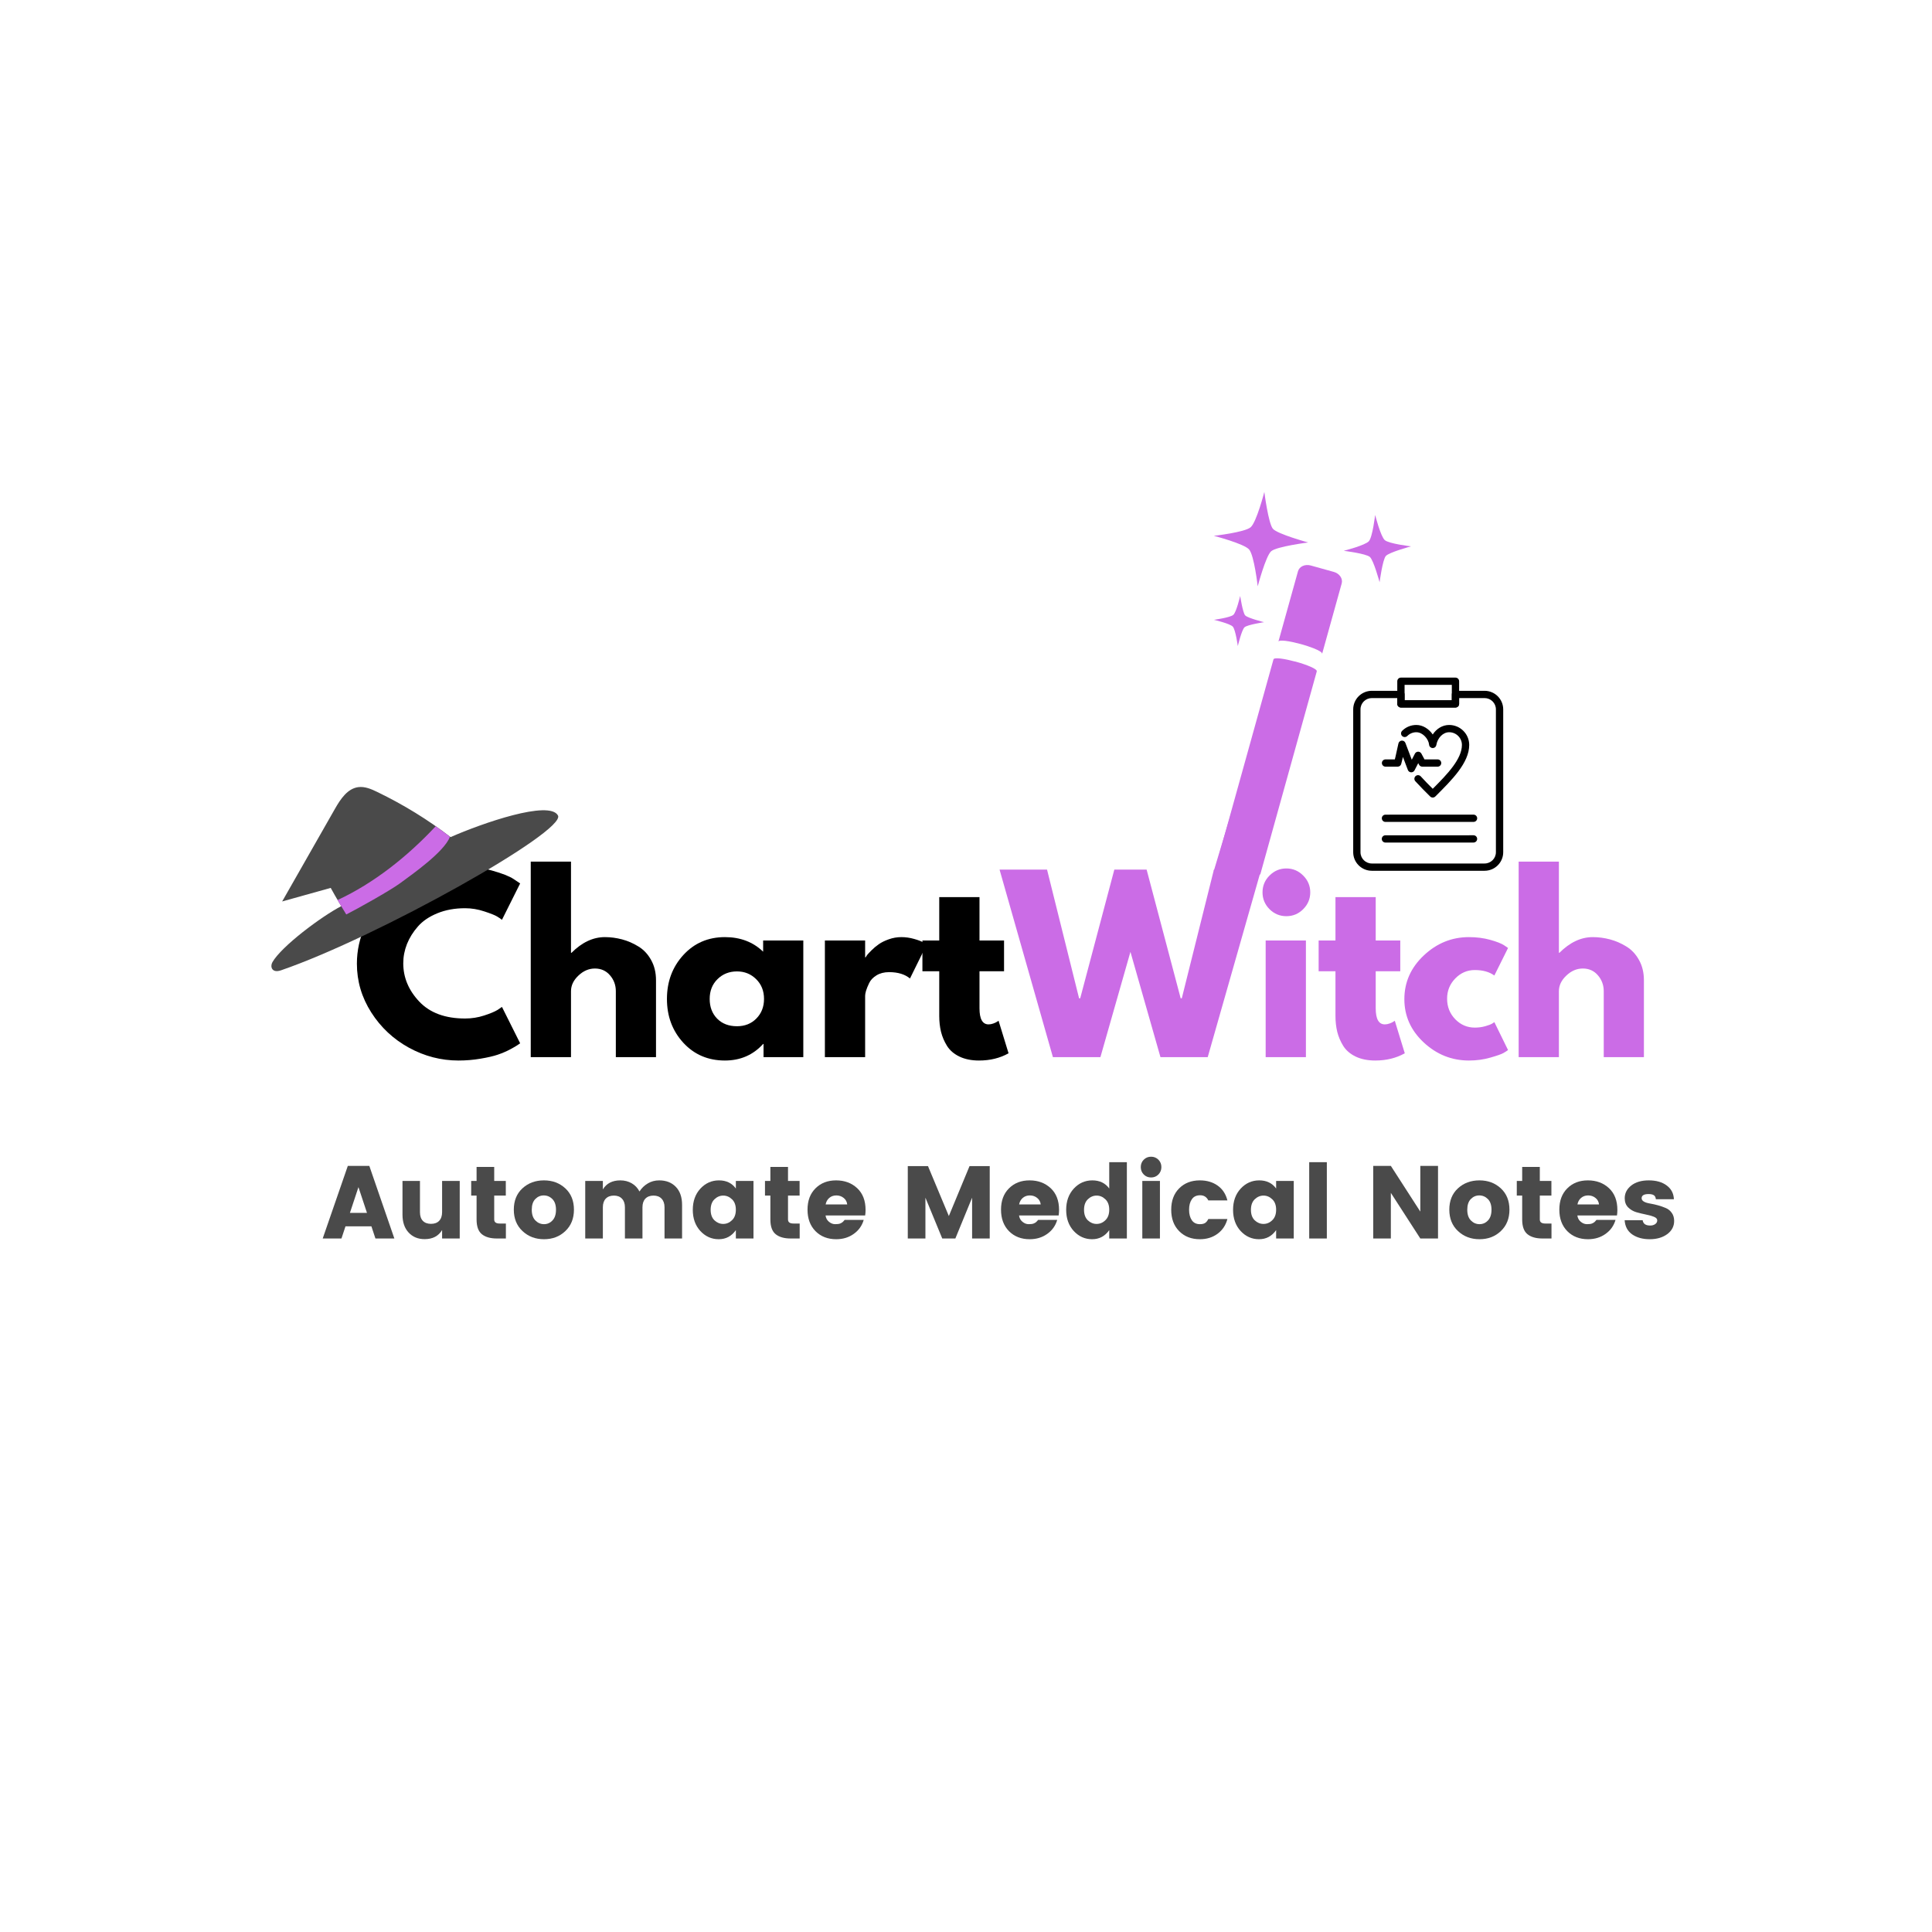 <svg xmlns="http://www.w3.org/2000/svg" xmlns:xlink="http://www.w3.org/1999/xlink" width="500" zoomAndPan="magnify" viewBox="0 0 375 375" height="500" preserveAspectRatio="xMidYMid meet" version="1.0"><defs><g/><clipPath id="37e2fbe406"><path d="M 248 109 L 261 109 L 261 127 L 248 127 Z M 248 109 " clip-rule="nonzero"/></clipPath><clipPath id="7b3e903350"><path d="M 207.766 116.664 L 262.621 85.688 L 294.336 141.852 L 239.48 172.828 Z M 207.766 116.664 " clip-rule="nonzero"/></clipPath><clipPath id="79ab252341"><path d="M 262.438 85.793 L 207.582 116.77 L 239.297 172.934 L 294.152 141.953 Z M 262.438 85.793 " clip-rule="nonzero"/></clipPath><clipPath id="554eaf6ac1"><path d="M 236 127 L 256 127 L 256 170 L 236 170 Z M 236 127 " clip-rule="nonzero"/></clipPath><clipPath id="820bbb28b5"><path d="M 207.766 116.664 L 262.621 85.688 L 294.336 141.852 L 239.48 172.828 Z M 207.766 116.664 " clip-rule="nonzero"/></clipPath><clipPath id="37f21feffe"><path d="M 262.438 85.793 L 207.582 116.77 L 239.297 172.934 L 294.152 141.953 Z M 262.438 85.793 " clip-rule="nonzero"/></clipPath><clipPath id="5ba8b7dc45"><path d="M 260 99 L 274 99 L 274 114 L 260 114 Z M 260 99 " clip-rule="nonzero"/></clipPath><clipPath id="13ccd5894e"><path d="M 207.766 116.664 L 262.621 85.688 L 294.336 141.852 L 239.48 172.828 Z M 207.766 116.664 " clip-rule="nonzero"/></clipPath><clipPath id="f037300493"><path d="M 262.438 85.793 L 207.582 116.77 L 239.297 172.934 L 294.152 141.953 Z M 262.438 85.793 " clip-rule="nonzero"/></clipPath><clipPath id="874af829de"><path d="M 235 95 L 254 95 L 254 114 L 235 114 Z M 235 95 " clip-rule="nonzero"/></clipPath><clipPath id="52ef1d6929"><path d="M 207.766 116.664 L 262.621 85.688 L 294.336 141.852 L 239.48 172.828 Z M 207.766 116.664 " clip-rule="nonzero"/></clipPath><clipPath id="d339936ca3"><path d="M 262.438 85.793 L 207.582 116.77 L 239.297 172.934 L 294.152 141.953 Z M 262.438 85.793 " clip-rule="nonzero"/></clipPath><clipPath id="8fc00291b3"><path d="M 235 115 L 246 115 L 246 126 L 235 126 Z M 235 115 " clip-rule="nonzero"/></clipPath><clipPath id="aa541b6c87"><path d="M 207.766 116.664 L 262.621 85.688 L 294.336 141.852 L 239.48 172.828 Z M 207.766 116.664 " clip-rule="nonzero"/></clipPath><clipPath id="d84c518552"><path d="M 262.438 85.793 L 207.582 116.77 L 239.297 172.934 L 294.152 141.953 Z M 262.438 85.793 " clip-rule="nonzero"/></clipPath><clipPath id="93386b5e17"><path d="M 271 131.52 L 284 131.52 L 284 138 L 271 138 Z M 271 131.52 " clip-rule="nonzero"/></clipPath><clipPath id="47211dcca0"><path d="M 262.59 134 L 291.84 134 L 291.84 169.02 L 262.59 169.02 Z M 262.59 134 " clip-rule="nonzero"/></clipPath><clipPath id="613e900505"><path d="M 52.383 152.566 L 109 152.566 L 109 189 L 52.383 189 Z M 52.383 152.566 " clip-rule="nonzero"/></clipPath><clipPath id="6a2bbbe9b0"><path d="M 235 156 L 243 156 L 243 172 L 235 172 Z M 235 156 " clip-rule="nonzero"/></clipPath><clipPath id="8c666aa908"><path d="M 239.27 156.84 L 246.449 159.004 L 242.77 171.215 L 235.59 169.047 Z M 239.27 156.84 " clip-rule="nonzero"/></clipPath><clipPath id="6822bd279b"><path d="M 239.27 156.84 L 246.449 159.004 L 242.77 171.215 L 235.59 169.047 Z M 239.27 156.84 " clip-rule="nonzero"/></clipPath></defs><g clip-path="url(#37e2fbe406)"><g clip-path="url(#7b3e903350)"><g clip-path="url(#79ab252341)"><path fill="#cb6ce6" d="M 252.57 125.039 C 252.508 125.023 252.445 125.004 252.379 124.988 C 250.32 124.43 248.262 124.105 248.133 124.555 L 251.938 110.887 C 252.195 109.957 253.301 109.453 254.402 109.758 L 258.895 111.008 C 259.996 111.316 260.684 112.316 260.422 113.246 L 256.621 126.914 C 256.691 126.633 255.965 126.223 254.914 125.809 C 254.23 125.539 253.406 125.273 252.57 125.039 Z M 252.57 125.039 " fill-opacity="1" fill-rule="nonzero"/></g></g></g><g clip-path="url(#554eaf6ac1)"><g clip-path="url(#820bbb28b5)"><g clip-path="url(#37f21feffe)"><path fill="#cb6ce6" d="M 247.18 127.988 C 247.305 127.543 249.309 127.852 251.34 128.398 L 251.344 128.383 L 251.535 128.438 C 253.652 129.027 255.703 129.844 255.586 130.312 L 244.617 169.738 C 243.211 169.512 241.824 169.188 240.461 168.773 L 240.457 168.785 C 240.457 168.785 237.609 167.797 236.281 167.168 Z M 247.18 127.988 " fill-opacity="1" fill-rule="nonzero"/></g></g></g><g clip-path="url(#5ba8b7dc45)"><g clip-path="url(#13ccd5894e)"><g clip-path="url(#f037300493)"><path fill="#cb6ce6" d="M 260.816 106.91 C 260.816 106.91 264.996 105.852 265.703 105.043 C 266.414 104.23 266.914 99.949 266.914 99.949 C 266.914 99.949 267.977 104.129 268.785 104.836 C 269.598 105.547 273.879 106.047 273.879 106.047 C 273.879 106.047 269.625 107.191 268.988 107.918 C 268.355 108.645 267.777 113.012 267.777 113.012 C 267.777 113.012 266.633 108.758 265.887 108.102 C 265.133 107.445 260.816 106.91 260.816 106.91 Z M 260.816 106.91 " fill-opacity="1" fill-rule="nonzero"/></g></g></g><g clip-path="url(#874af829de)"><g clip-path="url(#52ef1d6929)"><g clip-path="url(#d339936ca3)"><path fill="#cb6ce6" d="M 246.738 106.992 C 245.68 107.906 244.121 113.805 244.121 113.805 C 244.121 113.805 243.441 107.797 242.453 106.656 C 241.461 105.516 235.609 104.004 235.609 104.004 C 235.609 104.004 241.613 103.328 242.754 102.336 C 243.895 101.348 245.406 95.492 245.406 95.492 C 245.406 95.492 246.188 101.621 247.074 102.641 C 247.961 103.664 253.918 105.293 253.918 105.293 C 253.918 105.293 247.793 106.074 246.738 106.992 Z M 246.738 106.992 " fill-opacity="1" fill-rule="nonzero"/></g></g></g><g clip-path="url(#8fc00291b3)"><g clip-path="url(#aa541b6c87)"><g clip-path="url(#d84c518552)"><path fill="#cb6ce6" d="M 245.352 120.766 C 245.352 120.766 242.109 121.254 241.562 121.754 C 241.012 122.25 240.258 125.398 240.258 125.398 C 240.258 125.398 239.824 122.219 239.285 121.629 C 238.746 121.035 235.625 120.305 235.625 120.305 C 235.625 120.305 238.801 119.875 239.395 119.336 C 239.988 118.797 240.719 115.672 240.719 115.672 C 240.719 115.672 241.207 118.914 241.688 119.445 C 242.172 119.973 245.352 120.766 245.352 120.766 Z M 245.352 120.766 " fill-opacity="1" fill-rule="nonzero"/></g></g></g><path fill="#000000" d="M 273.93 149.906 C 273.914 149.906 273.902 149.906 273.887 149.906 C 273.609 149.891 273.363 149.715 273.266 149.453 L 272.305 146.922 L 272.25 147.176 C 272.25 147.184 272.246 147.188 272.246 147.195 L 271.977 148.273 C 271.898 148.586 271.617 148.809 271.289 148.809 L 268.934 148.809 C 268.543 148.809 268.223 148.496 268.223 148.105 C 268.223 147.715 268.539 147.402 268.93 147.398 L 270.734 147.398 L 270.867 146.863 L 271.434 144.305 C 271.504 144 271.762 143.777 272.074 143.754 C 272.391 143.73 272.68 143.914 272.789 144.207 L 274.027 147.465 L 274.633 146.285 C 274.754 146.051 274.996 145.906 275.258 145.902 C 275.262 145.902 275.262 145.902 275.266 145.902 C 275.527 145.902 275.766 146.047 275.891 146.277 L 276.492 147.398 L 279.039 147.398 C 279.43 147.398 279.746 147.715 279.746 148.105 C 279.746 148.496 279.43 148.809 279.039 148.809 L 276.066 148.809 C 275.805 148.809 275.566 148.664 275.441 148.434 L 275.277 148.129 L 274.559 149.523 C 274.438 149.762 274.191 149.906 273.93 149.906 Z M 273.93 149.906 " fill-opacity="1" fill-rule="nonzero"/><path fill="#000000" d="M 278.094 154.805 C 277.91 154.805 277.73 154.734 277.594 154.598 C 276.676 153.688 275.641 152.656 274.715 151.637 C 274.453 151.348 274.473 150.902 274.766 150.641 C 275.055 150.379 275.5 150.402 275.766 150.691 C 276.504 151.504 277.324 152.336 278.094 153.102 C 280.957 150.246 283.758 147.312 283.758 144.59 C 283.758 143.23 282.645 142.125 281.281 142.125 C 280.105 142.125 279.035 143.195 278.789 144.609 C 278.73 144.961 278.418 145.211 278.062 145.195 C 277.707 145.18 277.418 144.906 277.387 144.551 C 277.289 143.453 276.164 142.125 274.906 142.125 C 274.246 142.125 273.621 142.387 273.152 142.855 C 272.875 143.129 272.426 143.133 272.148 142.855 C 271.871 142.582 271.871 142.137 272.148 141.859 C 272.883 141.121 273.863 140.715 274.906 140.715 C 276.215 140.715 277.383 141.523 278.094 142.562 C 278.82 141.434 279.992 140.715 281.277 140.715 C 283.426 140.715 285.172 142.453 285.172 144.59 C 285.172 148.055 281.828 151.379 278.594 154.598 C 278.457 154.734 278.273 154.805 278.094 154.805 Z M 278.094 154.805 " fill-opacity="1" fill-rule="nonzero"/><g clip-path="url(#93386b5e17)"><path fill="#000000" d="M 282.508 137.328 L 271.918 137.328 C 271.527 137.328 271.211 137.012 271.211 136.621 L 271.211 132.23 C 271.211 131.84 271.527 131.523 271.918 131.523 L 282.508 131.523 C 282.898 131.523 283.215 131.84 283.215 132.23 L 283.215 136.621 C 283.215 137.012 282.898 137.328 282.508 137.328 Z M 272.629 135.918 L 281.797 135.918 L 281.797 132.934 L 272.629 132.934 Z M 272.629 135.918 " fill-opacity="1" fill-rule="nonzero"/></g><g clip-path="url(#47211dcca0)"><path fill="#000000" d="M 288.156 169.016 L 266.273 169.016 C 264.277 169.016 262.656 167.402 262.656 165.418 L 262.656 137.688 C 262.656 135.699 264.277 134.086 266.273 134.086 L 271.918 134.086 C 272.309 134.086 272.629 134.402 272.629 134.789 L 272.629 135.918 L 281.797 135.918 L 281.797 134.789 C 281.797 134.402 282.113 134.086 282.508 134.086 L 288.156 134.086 C 290.148 134.086 291.773 135.699 291.773 137.688 L 291.773 165.418 C 291.773 167.402 290.148 169.016 288.156 169.016 Z M 266.273 135.496 C 265.059 135.496 264.07 136.477 264.07 137.688 L 264.07 165.418 C 264.07 166.625 265.059 167.605 266.273 167.605 L 288.156 167.605 C 289.367 167.605 290.355 166.625 290.355 165.418 L 290.355 137.688 C 290.355 136.477 289.367 135.496 288.156 135.496 L 283.215 135.496 L 283.215 136.621 C 283.215 137.012 282.898 137.328 282.508 137.328 L 271.918 137.328 C 271.527 137.328 271.211 137.012 271.211 136.621 L 271.211 135.496 Z M 266.273 135.496 " fill-opacity="1" fill-rule="nonzero"/></g><path fill="#000000" d="M 268.918 159.535 C 268.527 159.535 268.211 159.219 268.211 158.828 C 268.211 158.441 268.527 158.125 268.918 158.125 L 286.012 158.121 C 286.402 158.121 286.719 158.438 286.719 158.828 C 286.719 159.215 286.402 159.531 286.012 159.531 Z M 268.918 159.535 " fill-opacity="1" fill-rule="nonzero"/><path fill="#000000" d="M 268.914 163.539 C 268.523 163.539 268.203 163.223 268.203 162.836 C 268.203 162.445 268.52 162.129 268.914 162.129 L 286.008 162.125 C 286.398 162.125 286.715 162.441 286.715 162.828 C 286.715 163.219 286.398 163.535 286.008 163.535 Z M 268.914 163.539 " fill-opacity="1" fill-rule="nonzero"/><g fill="#000000" fill-opacity="1"><g transform="translate(68.257, 205.191)"><g><path d="M 22.016 -7.5 C 23.285 -7.5 24.516 -7.691 25.703 -8.078 C 26.891 -8.461 27.766 -8.828 28.328 -9.172 L 29.172 -9.75 L 32.703 -2.688 C 32.578 -2.602 32.41 -2.488 32.203 -2.344 C 32.004 -2.195 31.531 -1.922 30.781 -1.516 C 30.031 -1.117 29.227 -0.773 28.375 -0.484 C 27.52 -0.191 26.398 0.066 25.016 0.297 C 23.629 0.535 22.203 0.656 20.734 0.656 C 17.359 0.656 14.156 -0.172 11.125 -1.828 C 8.094 -3.492 5.648 -5.781 3.797 -8.688 C 1.941 -11.602 1.016 -14.754 1.016 -18.141 C 1.016 -20.691 1.555 -23.145 2.641 -25.5 C 3.734 -27.852 5.18 -29.867 6.984 -31.547 C 8.797 -33.223 10.906 -34.562 13.312 -35.562 C 15.727 -36.562 18.203 -37.062 20.734 -37.062 C 23.086 -37.062 25.254 -36.781 27.234 -36.219 C 29.223 -35.664 30.633 -35.109 31.469 -34.547 L 32.703 -33.719 L 29.172 -26.656 C 28.961 -26.832 28.648 -27.047 28.234 -27.297 C 27.828 -27.547 27.004 -27.875 25.766 -28.281 C 24.535 -28.695 23.285 -28.906 22.016 -28.906 C 20.016 -28.906 18.219 -28.578 16.625 -27.922 C 15.039 -27.273 13.785 -26.422 12.859 -25.359 C 11.93 -24.305 11.223 -23.172 10.734 -21.953 C 10.254 -20.734 10.016 -19.488 10.016 -18.219 C 10.016 -15.457 11.051 -12.977 13.125 -10.781 C 15.195 -8.594 18.16 -7.5 22.016 -7.5 Z M 22.016 -7.5 "/></g></g></g><g fill="#000000" fill-opacity="1"><g transform="translate(100.377, 205.191)"><g><path d="M 2.641 0 L 2.641 -37.953 L 10.453 -37.953 L 10.453 -20.25 L 10.547 -20.25 C 12.578 -22.281 14.738 -23.297 17.031 -23.297 C 18.145 -23.297 19.254 -23.148 20.359 -22.859 C 21.461 -22.566 22.52 -22.109 23.531 -21.484 C 24.551 -20.867 25.375 -19.992 26 -18.859 C 26.633 -17.734 26.953 -16.422 26.953 -14.922 L 26.953 0 L 19.156 0 L 19.156 -12.797 C 19.156 -13.973 18.781 -15 18.031 -15.875 C 17.281 -16.758 16.301 -17.203 15.094 -17.203 C 13.914 -17.203 12.848 -16.742 11.891 -15.828 C 10.93 -14.922 10.453 -13.91 10.453 -12.797 L 10.453 0 Z M 2.641 0 "/></g></g></g><g fill="#000000" fill-opacity="1"><g transform="translate(128.437, 205.191)"><g><path d="M 4.188 -2.797 C 2.07 -5.109 1.016 -7.941 1.016 -11.297 C 1.016 -14.648 2.07 -17.488 4.188 -19.812 C 6.312 -22.133 9.004 -23.297 12.266 -23.297 C 15.266 -23.297 17.738 -22.352 19.688 -20.469 L 19.688 -22.641 L 27.484 -22.641 L 27.484 0 L 19.766 0 L 19.766 -2.562 L 19.688 -2.562 C 17.738 -0.414 15.266 0.656 12.266 0.656 C 9.004 0.656 6.312 -0.492 4.188 -2.797 Z M 10.828 -15.141 C 9.816 -14.141 9.312 -12.859 9.312 -11.297 C 9.312 -9.734 9.797 -8.457 10.766 -7.469 C 11.734 -6.488 13.016 -6 14.609 -6 C 16.141 -6 17.395 -6.5 18.375 -7.5 C 19.363 -8.5 19.859 -9.766 19.859 -11.297 C 19.859 -12.859 19.348 -14.141 18.328 -15.141 C 17.316 -16.141 16.078 -16.641 14.609 -16.641 C 13.109 -16.641 11.848 -16.141 10.828 -15.141 Z M 10.828 -15.141 "/></g></g></g><g fill="#000000" fill-opacity="1"><g transform="translate(157.469, 205.191)"><g><path d="M 2.641 0 L 2.641 -22.641 L 10.453 -22.641 L 10.453 -19.375 L 10.547 -19.375 C 10.609 -19.488 10.703 -19.633 10.828 -19.812 C 10.961 -19.988 11.25 -20.297 11.688 -20.734 C 12.133 -21.18 12.609 -21.578 13.109 -21.922 C 13.609 -22.273 14.254 -22.594 15.047 -22.875 C 15.836 -23.156 16.645 -23.297 17.469 -23.297 C 18.32 -23.297 19.16 -23.176 19.984 -22.938 C 20.805 -22.707 21.41 -22.473 21.797 -22.234 L 22.422 -21.891 L 19.156 -15.266 C 18.176 -16.086 16.82 -16.5 15.094 -16.5 C 14.145 -16.5 13.332 -16.289 12.656 -15.875 C 11.988 -15.469 11.516 -14.969 11.234 -14.375 C 10.953 -13.789 10.75 -13.289 10.625 -12.875 C 10.508 -12.469 10.453 -12.145 10.453 -11.906 L 10.453 0 Z M 2.641 0 "/></g></g></g><g fill="#000000" fill-opacity="1"><g transform="translate(178.338, 205.191)"><g><path d="M 3.969 -22.641 L 3.969 -31.062 L 11.781 -31.062 L 11.781 -22.641 L 16.547 -22.641 L 16.547 -16.672 L 11.781 -16.672 L 11.781 -9.484 C 11.781 -7.398 12.367 -6.359 13.547 -6.359 C 13.836 -6.359 14.145 -6.414 14.469 -6.531 C 14.789 -6.645 15.039 -6.766 15.219 -6.891 L 15.484 -7.062 L 17.422 -0.75 C 15.754 0.188 13.844 0.656 11.688 0.656 C 10.219 0.656 8.953 0.398 7.891 -0.109 C 6.836 -0.617 6.035 -1.305 5.484 -2.172 C 4.941 -3.047 4.551 -3.961 4.312 -4.922 C 4.082 -5.879 3.969 -6.898 3.969 -7.984 L 3.969 -16.672 L 0.703 -16.672 L 0.703 -22.641 Z M 3.969 -22.641 "/></g></g></g><g fill="#cb6ce6" fill-opacity="1"><g transform="translate(194.667, 205.191)"><g><path d="M 30.578 0 L 24.75 -20.438 L 18.922 0 L 9.703 0 L -0.656 -36.406 L 8.562 -36.406 L 14.781 -11.422 L 15 -11.422 L 21.625 -36.406 L 27.891 -36.406 L 34.5 -11.422 L 34.719 -11.422 L 40.953 -36.406 L 50.125 -36.406 L 39.75 0 Z M 30.578 0 "/></g></g></g><g fill="#cb6ce6" fill-opacity="1"><g transform="translate(243.023, 205.191)"><g><path d="M 3.391 -35.25 C 4.305 -36.164 5.395 -36.625 6.656 -36.625 C 7.926 -36.625 9.016 -36.164 9.922 -35.25 C 10.836 -34.344 11.297 -33.254 11.297 -31.984 C 11.297 -30.723 10.836 -29.633 9.922 -28.719 C 9.016 -27.812 7.926 -27.359 6.656 -27.359 C 5.395 -27.359 4.305 -27.812 3.391 -28.719 C 2.484 -29.633 2.031 -30.723 2.031 -31.984 C 2.031 -33.254 2.484 -34.344 3.391 -35.25 Z M 2.641 -22.641 L 2.641 0 L 10.453 0 L 10.453 -22.641 Z M 2.641 -22.641 "/></g></g></g><g fill="#cb6ce6" fill-opacity="1"><g transform="translate(255.245, 205.191)"><g><path d="M 3.969 -22.641 L 3.969 -31.062 L 11.781 -31.062 L 11.781 -22.641 L 16.547 -22.641 L 16.547 -16.672 L 11.781 -16.672 L 11.781 -9.484 C 11.781 -7.398 12.367 -6.359 13.547 -6.359 C 13.836 -6.359 14.145 -6.414 14.469 -6.531 C 14.789 -6.645 15.039 -6.766 15.219 -6.891 L 15.484 -7.062 L 17.422 -0.75 C 15.754 0.188 13.844 0.656 11.688 0.656 C 10.219 0.656 8.953 0.398 7.891 -0.109 C 6.836 -0.617 6.035 -1.305 5.484 -2.172 C 4.941 -3.047 4.551 -3.961 4.312 -4.922 C 4.082 -5.879 3.969 -6.898 3.969 -7.984 L 3.969 -16.672 L 0.703 -16.672 L 0.703 -22.641 Z M 3.969 -22.641 "/></g></g></g><g fill="#cb6ce6" fill-opacity="1"><g transform="translate(271.569, 205.191)"><g><path d="M 14.688 -16.906 C 13.219 -16.906 11.953 -16.359 10.891 -15.266 C 9.836 -14.18 9.312 -12.875 9.312 -11.344 C 9.312 -9.781 9.836 -8.453 10.891 -7.359 C 11.953 -6.273 13.219 -5.734 14.688 -5.734 C 15.395 -5.734 16.066 -5.82 16.703 -6 C 17.336 -6.176 17.801 -6.352 18.094 -6.531 L 18.484 -6.797 L 21.141 -1.375 C 20.93 -1.219 20.641 -1.031 20.266 -0.812 C 19.898 -0.594 19.062 -0.297 17.75 0.078 C 16.445 0.461 15.047 0.656 13.547 0.656 C 10.223 0.656 7.301 -0.508 4.781 -2.844 C 2.27 -5.188 1.016 -7.988 1.016 -11.25 C 1.016 -14.539 2.27 -17.367 4.781 -19.734 C 7.301 -22.109 10.223 -23.297 13.547 -23.297 C 15.047 -23.297 16.426 -23.117 17.688 -22.766 C 18.957 -22.41 19.859 -22.055 20.391 -21.703 L 21.141 -21.188 L 18.484 -15.844 C 17.516 -16.551 16.25 -16.906 14.688 -16.906 Z M 14.688 -16.906 "/></g></g></g><g fill="#cb6ce6" fill-opacity="1"><g transform="translate(292.129, 205.191)"><g><path d="M 2.641 0 L 2.641 -37.953 L 10.453 -37.953 L 10.453 -20.25 L 10.547 -20.25 C 12.578 -22.281 14.738 -23.297 17.031 -23.297 C 18.145 -23.297 19.254 -23.148 20.359 -22.859 C 21.461 -22.566 22.52 -22.109 23.531 -21.484 C 24.551 -20.867 25.375 -19.992 26 -18.859 C 26.633 -17.734 26.953 -16.422 26.953 -14.922 L 26.953 0 L 19.156 0 L 19.156 -12.797 C 19.156 -13.973 18.781 -15 18.031 -15.875 C 17.281 -16.758 16.301 -17.203 15.094 -17.203 C 13.914 -17.203 12.848 -16.742 11.891 -15.828 C 10.93 -14.922 10.453 -13.91 10.453 -12.797 L 10.453 0 Z M 2.641 0 "/></g></g></g><g clip-path="url(#613e900505)"><path fill="#4a4a4a" d="M 67.383 177.758 C 66.27 175.98 65.203 174.176 64.191 172.34 C 61.07 173.215 57.918 174.094 54.766 174.973 C 58.188 168.973 61.609 162.969 65.027 156.969 C 66.086 155.117 67.434 153.059 69.551 152.781 C 70.828 152.617 72.082 153.164 73.242 153.727 C 78.277 156.164 83.074 159.094 87.453 162.484 C 93.559 159.793 106.652 155.234 108.301 158.285 C 109.949 161.336 73.344 181.867 54.547 188.336 C 52.758 188.949 52.391 187.617 52.871 186.77 C 54.613 183.699 62.328 177.91 66.324 175.836 " fill-opacity="1" fill-rule="nonzero"/></g><path fill="#cb6ce6" d="M 87.336 162.418 C 86.074 161.426 85.633 161.141 84.562 160.383 C 79.117 166.219 72.582 171.422 65.523 174.695 C 65.793 175.16 66.277 175.984 67.211 177.496 C 69.352 176.418 75.691 172.871 77.598 171.477 C 80.145 169.609 86.219 165.348 87.336 162.418 Z M 87.336 162.418 " fill-opacity="1" fill-rule="nonzero"/><g clip-path="url(#6a2bbbe9b0)"><g clip-path="url(#8c666aa908)"><g clip-path="url(#6822bd279b)"><path fill="#cb6ce6" d="M 239.266 156.852 L 237.43 162.945 L 235.598 169.039 C 238.031 169.77 240.465 170.5 242.902 171.23 C 241.688 166.438 240.477 161.645 239.266 156.852 " fill-opacity="1" fill-rule="nonzero"/></g></g></g><g fill="#4a4a4a" fill-opacity="1"><g transform="translate(62.45, 240.391)"><g><path d="M 10.422 0 L 9.641 -2.359 L 4.609 -2.359 L 3.828 0 L 0.188 0 L 5.062 -14.094 L 9.234 -14.094 L 14.094 0 Z M 5.469 -4.969 L 8.781 -4.969 L 7.125 -9.969 Z M 5.469 -4.969 "/></g></g></g><g fill="#4a4a4a" fill-opacity="1"><g transform="translate(76.717, 240.391)"><g><path d="M 9.094 -11.172 L 12.516 -11.172 L 12.516 0 L 9.094 0 L 9.094 -1.641 C 8.383 -0.461 7.254 0.125 5.703 0.125 C 4.422 0.125 3.383 -0.301 2.594 -1.156 C 1.801 -2.008 1.406 -3.172 1.406 -4.641 L 1.406 -11.172 L 4.797 -11.172 L 4.797 -5.109 C 4.797 -4.379 4.984 -3.816 5.359 -3.422 C 5.742 -3.035 6.27 -2.844 6.938 -2.844 C 7.613 -2.844 8.141 -3.035 8.516 -3.422 C 8.898 -3.816 9.094 -4.379 9.094 -5.109 Z M 9.094 -11.172 "/></g></g></g><g fill="#4a4a4a" fill-opacity="1"><g transform="translate(90.723, 240.391)"><g><path d="M 6.25 -2.906 L 7.469 -2.906 L 7.469 0 L 5.719 0 C 4.469 0 3.5 -0.273 2.812 -0.828 C 2.125 -1.379 1.781 -2.332 1.781 -3.688 L 1.781 -8.328 L 0.734 -8.328 L 0.734 -11.172 L 1.781 -11.172 L 1.781 -13.891 L 5.203 -13.891 L 5.203 -11.172 L 7.453 -11.172 L 7.453 -8.328 L 5.203 -8.328 L 5.203 -3.688 C 5.203 -3.164 5.551 -2.906 6.25 -2.906 Z M 6.25 -2.906 "/></g></g></g><g fill="#4a4a4a" fill-opacity="1"><g transform="translate(99.027, 240.391)"><g><path d="M 8.203 -3.5 C 8.66 -3.977 8.891 -4.672 8.891 -5.578 C 8.891 -6.492 8.656 -7.188 8.188 -7.656 C 7.719 -8.125 7.16 -8.359 6.516 -8.359 C 5.879 -8.359 5.332 -8.125 4.875 -7.656 C 4.414 -7.188 4.188 -6.492 4.188 -5.578 C 4.188 -4.672 4.422 -3.977 4.891 -3.5 C 5.367 -3.02 5.926 -2.781 6.562 -2.781 C 7.207 -2.781 7.754 -3.02 8.203 -3.5 Z M 2.391 -1.438 C 1.266 -2.488 0.703 -3.875 0.703 -5.594 C 0.703 -7.32 1.258 -8.703 2.375 -9.734 C 3.5 -10.766 4.891 -11.281 6.547 -11.281 C 8.203 -11.281 9.586 -10.766 10.703 -9.734 C 11.816 -8.703 12.375 -7.32 12.375 -5.594 C 12.375 -3.875 11.816 -2.488 10.703 -1.438 C 9.598 -0.383 8.219 0.141 6.562 0.141 C 4.906 0.141 3.516 -0.383 2.391 -1.438 Z M 2.391 -1.438 "/></g></g></g><g fill="#4a4a4a" fill-opacity="1"><g transform="translate(112.093, 240.391)"><g><path d="M 4.922 -11.172 L 4.922 -9.531 C 5.629 -10.695 6.758 -11.281 8.312 -11.281 C 9.133 -11.281 9.867 -11.094 10.516 -10.719 C 11.16 -10.352 11.664 -9.82 12.031 -9.125 C 12.445 -9.781 12.984 -10.301 13.641 -10.688 C 14.297 -11.082 15.035 -11.281 15.859 -11.281 C 17.211 -11.281 18.289 -10.859 19.094 -10.016 C 19.895 -9.18 20.297 -8.02 20.297 -6.531 L 20.297 0 L 16.891 0 L 16.891 -6.062 C 16.891 -6.781 16.695 -7.336 16.312 -7.734 C 15.938 -8.129 15.414 -8.328 14.75 -8.328 C 14.082 -8.328 13.555 -8.129 13.172 -7.734 C 12.797 -7.336 12.609 -6.781 12.609 -6.062 L 12.609 0 L 9.203 0 L 9.203 -6.062 C 9.203 -6.781 9.008 -7.336 8.625 -7.734 C 8.25 -8.129 7.727 -8.328 7.062 -8.328 C 6.395 -8.328 5.867 -8.129 5.484 -7.734 C 5.109 -7.336 4.922 -6.781 4.922 -6.062 L 4.922 0 L 1.5 0 L 1.5 -11.172 Z M 4.922 -11.172 "/></g></g></g><g fill="#4a4a4a" fill-opacity="1"><g transform="translate(133.782, 240.391)"><g><path d="M 8.297 -3.547 C 8.797 -4.023 9.047 -4.703 9.047 -5.578 C 9.047 -6.461 8.797 -7.141 8.297 -7.609 C 7.805 -8.086 7.238 -8.328 6.594 -8.328 C 5.957 -8.328 5.391 -8.086 4.891 -7.609 C 4.398 -7.129 4.156 -6.445 4.156 -5.562 C 4.156 -4.688 4.398 -4.008 4.891 -3.531 C 5.391 -3.062 5.957 -2.828 6.594 -2.828 C 7.238 -2.828 7.805 -3.066 8.297 -3.547 Z M 2.156 -1.453 C 1.176 -2.523 0.688 -3.895 0.688 -5.562 C 0.688 -7.227 1.176 -8.598 2.156 -9.672 C 3.145 -10.742 4.348 -11.281 5.766 -11.281 C 7.191 -11.281 8.285 -10.754 9.047 -9.703 L 9.047 -11.172 L 12.469 -11.172 L 12.469 0 L 9.047 0 L 9.047 -1.625 C 8.223 -0.445 7.113 0.141 5.719 0.141 C 4.332 0.141 3.145 -0.391 2.156 -1.453 Z M 2.156 -1.453 "/></g></g></g><g fill="#4a4a4a" fill-opacity="1"><g transform="translate(147.749, 240.391)"><g><path d="M 6.25 -2.906 L 7.469 -2.906 L 7.469 0 L 5.719 0 C 4.469 0 3.5 -0.273 2.812 -0.828 C 2.125 -1.379 1.781 -2.332 1.781 -3.688 L 1.781 -8.328 L 0.734 -8.328 L 0.734 -11.172 L 1.781 -11.172 L 1.781 -13.891 L 5.203 -13.891 L 5.203 -11.172 L 7.453 -11.172 L 7.453 -8.328 L 5.203 -8.328 L 5.203 -3.688 C 5.203 -3.164 5.551 -2.906 6.25 -2.906 Z M 6.25 -2.906 "/></g></g></g><g fill="#4a4a4a" fill-opacity="1"><g transform="translate(156.052, 240.391)"><g><path d="M 6.25 0.141 C 4.613 0.141 3.273 -0.379 2.234 -1.422 C 1.203 -2.473 0.688 -3.863 0.688 -5.594 C 0.688 -7.332 1.203 -8.711 2.234 -9.734 C 3.266 -10.766 4.598 -11.281 6.234 -11.281 C 7.879 -11.281 9.242 -10.773 10.328 -9.766 C 11.41 -8.754 11.953 -7.348 11.953 -5.547 C 11.953 -5.16 11.926 -4.801 11.875 -4.469 L 4.188 -4.469 C 4.25 -3.969 4.469 -3.562 4.844 -3.25 C 5.219 -2.938 5.617 -2.781 6.047 -2.781 C 6.484 -2.781 6.805 -2.82 7.016 -2.906 C 7.234 -3 7.391 -3.086 7.484 -3.172 C 7.586 -3.254 7.723 -3.398 7.891 -3.609 L 11.594 -3.609 C 11.27 -2.484 10.625 -1.578 9.656 -0.891 C 8.695 -0.203 7.562 0.141 6.25 0.141 Z M 8.391 -6.609 C 8.336 -7.129 8.109 -7.551 7.703 -7.875 C 7.305 -8.195 6.832 -8.359 6.281 -8.359 C 5.738 -8.359 5.281 -8.195 4.906 -7.875 C 4.531 -7.551 4.297 -7.129 4.203 -6.609 Z M 8.391 -6.609 "/></g></g></g><g fill="#4a4a4a" fill-opacity="1"><g transform="translate(168.698, 240.391)"><g/></g></g><g fill="#4a4a4a" fill-opacity="1"><g transform="translate(174.701, 240.391)"><g><path d="M 17.406 -14.047 L 17.406 0 L 13.984 0 L 13.984 -7.922 L 10.734 0 L 8.188 0 L 4.922 -7.922 L 4.922 0 L 1.5 0 L 1.5 -14.047 L 5.422 -14.047 L 9.469 -4.359 L 13.484 -14.047 Z M 17.406 -14.047 "/></g></g></g><g fill="#4a4a4a" fill-opacity="1"><g transform="translate(193.609, 240.391)"><g><path d="M 6.25 0.141 C 4.613 0.141 3.273 -0.379 2.234 -1.422 C 1.203 -2.473 0.688 -3.863 0.688 -5.594 C 0.688 -7.332 1.203 -8.711 2.234 -9.734 C 3.266 -10.766 4.598 -11.281 6.234 -11.281 C 7.879 -11.281 9.242 -10.773 10.328 -9.766 C 11.41 -8.754 11.953 -7.348 11.953 -5.547 C 11.953 -5.16 11.926 -4.801 11.875 -4.469 L 4.188 -4.469 C 4.25 -3.969 4.469 -3.562 4.844 -3.25 C 5.219 -2.938 5.617 -2.781 6.047 -2.781 C 6.484 -2.781 6.805 -2.82 7.016 -2.906 C 7.234 -3 7.391 -3.086 7.484 -3.172 C 7.586 -3.254 7.723 -3.398 7.891 -3.609 L 11.594 -3.609 C 11.27 -2.484 10.625 -1.578 9.656 -0.891 C 8.695 -0.203 7.562 0.141 6.25 0.141 Z M 8.391 -6.609 C 8.336 -7.129 8.109 -7.551 7.703 -7.875 C 7.305 -8.195 6.832 -8.359 6.281 -8.359 C 5.738 -8.359 5.281 -8.195 4.906 -7.875 C 4.531 -7.551 4.297 -7.129 4.203 -6.609 Z M 8.391 -6.609 "/></g></g></g><g fill="#4a4a4a" fill-opacity="1"><g transform="translate(206.255, 240.391)"><g><path d="M 8.297 -3.547 C 8.797 -4.023 9.047 -4.703 9.047 -5.578 C 9.047 -6.461 8.797 -7.141 8.297 -7.609 C 7.805 -8.086 7.238 -8.328 6.594 -8.328 C 5.957 -8.328 5.391 -8.086 4.891 -7.609 C 4.398 -7.129 4.156 -6.445 4.156 -5.562 C 4.156 -4.688 4.398 -4.008 4.891 -3.531 C 5.391 -3.062 5.957 -2.828 6.594 -2.828 C 7.238 -2.828 7.805 -3.066 8.297 -3.547 Z M 2.156 -1.453 C 1.176 -2.523 0.688 -3.895 0.688 -5.562 C 0.688 -7.227 1.176 -8.598 2.156 -9.672 C 3.145 -10.742 4.348 -11.281 5.766 -11.281 C 7.191 -11.281 8.285 -10.754 9.047 -9.703 L 9.047 -14.812 L 12.469 -14.812 L 12.469 0 L 9.047 0 L 9.047 -1.625 C 8.223 -0.445 7.113 0.141 5.719 0.141 C 4.332 0.141 3.145 -0.391 2.156 -1.453 Z M 2.156 -1.453 "/></g></g></g><g fill="#4a4a4a" fill-opacity="1"><g transform="translate(220.221, 240.391)"><g><path d="M 4.625 -12.422 C 4.238 -12.035 3.766 -11.844 3.203 -11.844 C 2.641 -11.844 2.164 -12.035 1.781 -12.422 C 1.395 -12.816 1.203 -13.297 1.203 -13.859 C 1.203 -14.43 1.395 -14.91 1.781 -15.297 C 2.164 -15.68 2.641 -15.875 3.203 -15.875 C 3.766 -15.875 4.238 -15.68 4.625 -15.297 C 5.008 -14.91 5.203 -14.43 5.203 -13.859 C 5.203 -13.297 5.008 -12.816 4.625 -12.422 Z M 1.5 0 L 1.5 -11.172 L 4.922 -11.172 L 4.922 0 Z M 1.5 0 "/></g></g></g><g fill="#4a4a4a" fill-opacity="1"><g transform="translate(226.644, 240.391)"><g><path d="M 2.234 -1.422 C 1.203 -2.461 0.688 -3.848 0.688 -5.578 C 0.688 -7.316 1.203 -8.703 2.234 -9.734 C 3.266 -10.766 4.602 -11.281 6.25 -11.281 C 7.602 -11.281 8.754 -10.941 9.703 -10.266 C 10.648 -9.598 11.281 -8.641 11.594 -7.391 L 7.891 -7.391 C 7.566 -8.055 7.039 -8.391 6.312 -8.391 C 5.582 -8.391 5.039 -8.129 4.688 -7.609 C 4.332 -7.098 4.156 -6.422 4.156 -5.578 C 4.156 -4.742 4.332 -4.066 4.688 -3.547 C 5.039 -3.035 5.562 -2.781 6.25 -2.781 C 6.676 -2.781 7.008 -2.852 7.25 -3 C 7.488 -3.145 7.703 -3.406 7.891 -3.781 L 11.594 -3.781 C 11.281 -2.582 10.645 -1.629 9.688 -0.922 C 8.727 -0.211 7.582 0.141 6.25 0.141 C 4.602 0.141 3.266 -0.379 2.234 -1.422 Z M 2.234 -1.422 "/></g></g></g><g fill="#4a4a4a" fill-opacity="1"><g transform="translate(238.649, 240.391)"><g><path d="M 8.297 -3.547 C 8.797 -4.023 9.047 -4.703 9.047 -5.578 C 9.047 -6.461 8.797 -7.141 8.297 -7.609 C 7.805 -8.086 7.238 -8.328 6.594 -8.328 C 5.957 -8.328 5.391 -8.086 4.891 -7.609 C 4.398 -7.129 4.156 -6.445 4.156 -5.562 C 4.156 -4.688 4.398 -4.008 4.891 -3.531 C 5.391 -3.062 5.957 -2.828 6.594 -2.828 C 7.238 -2.828 7.805 -3.066 8.297 -3.547 Z M 2.156 -1.453 C 1.176 -2.523 0.688 -3.895 0.688 -5.562 C 0.688 -7.227 1.176 -8.598 2.156 -9.672 C 3.145 -10.742 4.348 -11.281 5.766 -11.281 C 7.191 -11.281 8.285 -10.754 9.047 -9.703 L 9.047 -11.172 L 12.469 -11.172 L 12.469 0 L 9.047 0 L 9.047 -1.625 C 8.223 -0.445 7.113 0.141 5.719 0.141 C 4.332 0.141 3.145 -0.391 2.156 -1.453 Z M 2.156 -1.453 "/></g></g></g><g fill="#4a4a4a" fill-opacity="1"><g transform="translate(252.616, 240.391)"><g><path d="M 1.5 0 L 1.5 -14.812 L 4.922 -14.812 L 4.922 0 Z M 1.5 0 "/></g></g></g><g fill="#4a4a4a" fill-opacity="1"><g transform="translate(259.039, 240.391)"><g/></g></g><g fill="#4a4a4a" fill-opacity="1"><g transform="translate(265.041, 240.391)"><g><path d="M 10.641 -14.094 L 14.078 -14.094 L 14.078 0 L 10.641 0 L 4.922 -8.859 L 4.922 0 L 1.5 0 L 1.5 -14.094 L 4.922 -14.094 L 10.641 -5.219 Z M 10.641 -14.094 "/></g></g></g><g fill="#4a4a4a" fill-opacity="1"><g transform="translate(280.608, 240.391)"><g><path d="M 8.203 -3.5 C 8.66 -3.977 8.891 -4.672 8.891 -5.578 C 8.891 -6.492 8.656 -7.188 8.188 -7.656 C 7.719 -8.125 7.16 -8.359 6.516 -8.359 C 5.879 -8.359 5.332 -8.125 4.875 -7.656 C 4.414 -7.188 4.188 -6.492 4.188 -5.578 C 4.188 -4.672 4.422 -3.977 4.891 -3.5 C 5.367 -3.02 5.926 -2.781 6.562 -2.781 C 7.207 -2.781 7.754 -3.02 8.203 -3.5 Z M 2.391 -1.438 C 1.266 -2.488 0.703 -3.875 0.703 -5.594 C 0.703 -7.32 1.258 -8.703 2.375 -9.734 C 3.5 -10.766 4.891 -11.281 6.547 -11.281 C 8.203 -11.281 9.586 -10.766 10.703 -9.734 C 11.816 -8.703 12.375 -7.32 12.375 -5.594 C 12.375 -3.875 11.816 -2.488 10.703 -1.438 C 9.598 -0.383 8.219 0.141 6.562 0.141 C 4.906 0.141 3.516 -0.383 2.391 -1.438 Z M 2.391 -1.438 "/></g></g></g><g fill="#4a4a4a" fill-opacity="1"><g transform="translate(293.674, 240.391)"><g><path d="M 6.25 -2.906 L 7.469 -2.906 L 7.469 0 L 5.719 0 C 4.469 0 3.5 -0.273 2.812 -0.828 C 2.125 -1.379 1.781 -2.332 1.781 -3.688 L 1.781 -8.328 L 0.734 -8.328 L 0.734 -11.172 L 1.781 -11.172 L 1.781 -13.891 L 5.203 -13.891 L 5.203 -11.172 L 7.453 -11.172 L 7.453 -8.328 L 5.203 -8.328 L 5.203 -3.688 C 5.203 -3.164 5.551 -2.906 6.25 -2.906 Z M 6.25 -2.906 "/></g></g></g><g fill="#4a4a4a" fill-opacity="1"><g transform="translate(301.978, 240.391)"><g><path d="M 6.25 0.141 C 4.613 0.141 3.273 -0.379 2.234 -1.422 C 1.203 -2.473 0.688 -3.863 0.688 -5.594 C 0.688 -7.332 1.203 -8.711 2.234 -9.734 C 3.266 -10.766 4.598 -11.281 6.234 -11.281 C 7.879 -11.281 9.242 -10.773 10.328 -9.766 C 11.41 -8.754 11.953 -7.348 11.953 -5.547 C 11.953 -5.16 11.926 -4.801 11.875 -4.469 L 4.188 -4.469 C 4.25 -3.969 4.469 -3.562 4.844 -3.25 C 5.219 -2.938 5.617 -2.781 6.047 -2.781 C 6.484 -2.781 6.805 -2.82 7.016 -2.906 C 7.234 -3 7.391 -3.086 7.484 -3.172 C 7.586 -3.254 7.723 -3.398 7.891 -3.609 L 11.594 -3.609 C 11.27 -2.484 10.625 -1.578 9.656 -0.891 C 8.695 -0.203 7.562 0.141 6.25 0.141 Z M 8.391 -6.609 C 8.336 -7.129 8.109 -7.551 7.703 -7.875 C 7.305 -8.195 6.832 -8.359 6.281 -8.359 C 5.738 -8.359 5.281 -8.195 4.906 -7.875 C 4.531 -7.551 4.297 -7.129 4.203 -6.609 Z M 8.391 -6.609 "/></g></g></g><g fill="#4a4a4a" fill-opacity="1"><g transform="translate(314.623, 240.391)"><g><path d="M 0.734 -7.812 C 0.734 -8.789 1.156 -9.613 2 -10.281 C 2.844 -10.945 3.977 -11.281 5.406 -11.281 C 6.844 -11.281 8 -10.953 8.875 -10.297 C 9.758 -9.648 10.227 -8.758 10.281 -7.625 L 6.781 -7.625 C 6.738 -8.008 6.602 -8.27 6.375 -8.406 C 6.156 -8.551 5.816 -8.625 5.359 -8.625 C 4.461 -8.625 4.016 -8.352 4.016 -7.812 C 4.016 -7.312 4.566 -6.969 5.672 -6.781 C 6.773 -6.594 7.781 -6.305 8.688 -5.922 C 9.156 -5.734 9.547 -5.422 9.859 -4.984 C 10.172 -4.555 10.328 -4.031 10.328 -3.406 C 10.328 -2.363 9.879 -1.508 8.984 -0.844 C 8.086 -0.188 6.957 0.141 5.594 0.141 C 4.238 0.141 3.109 -0.164 2.203 -0.781 C 1.297 -1.406 0.801 -2.328 0.719 -3.547 L 4.219 -3.547 C 4.312 -2.859 4.797 -2.516 5.672 -2.516 C 6.066 -2.516 6.395 -2.609 6.656 -2.797 C 6.914 -2.984 7.047 -3.223 7.047 -3.516 C 7.047 -3.816 6.828 -4.051 6.391 -4.219 C 5.961 -4.395 5.441 -4.539 4.828 -4.656 C 4.211 -4.781 3.594 -4.93 2.969 -5.109 C 2.352 -5.297 1.828 -5.609 1.391 -6.047 C 0.953 -6.492 0.734 -7.082 0.734 -7.812 Z M 0.734 -7.812 "/></g></g></g></svg>